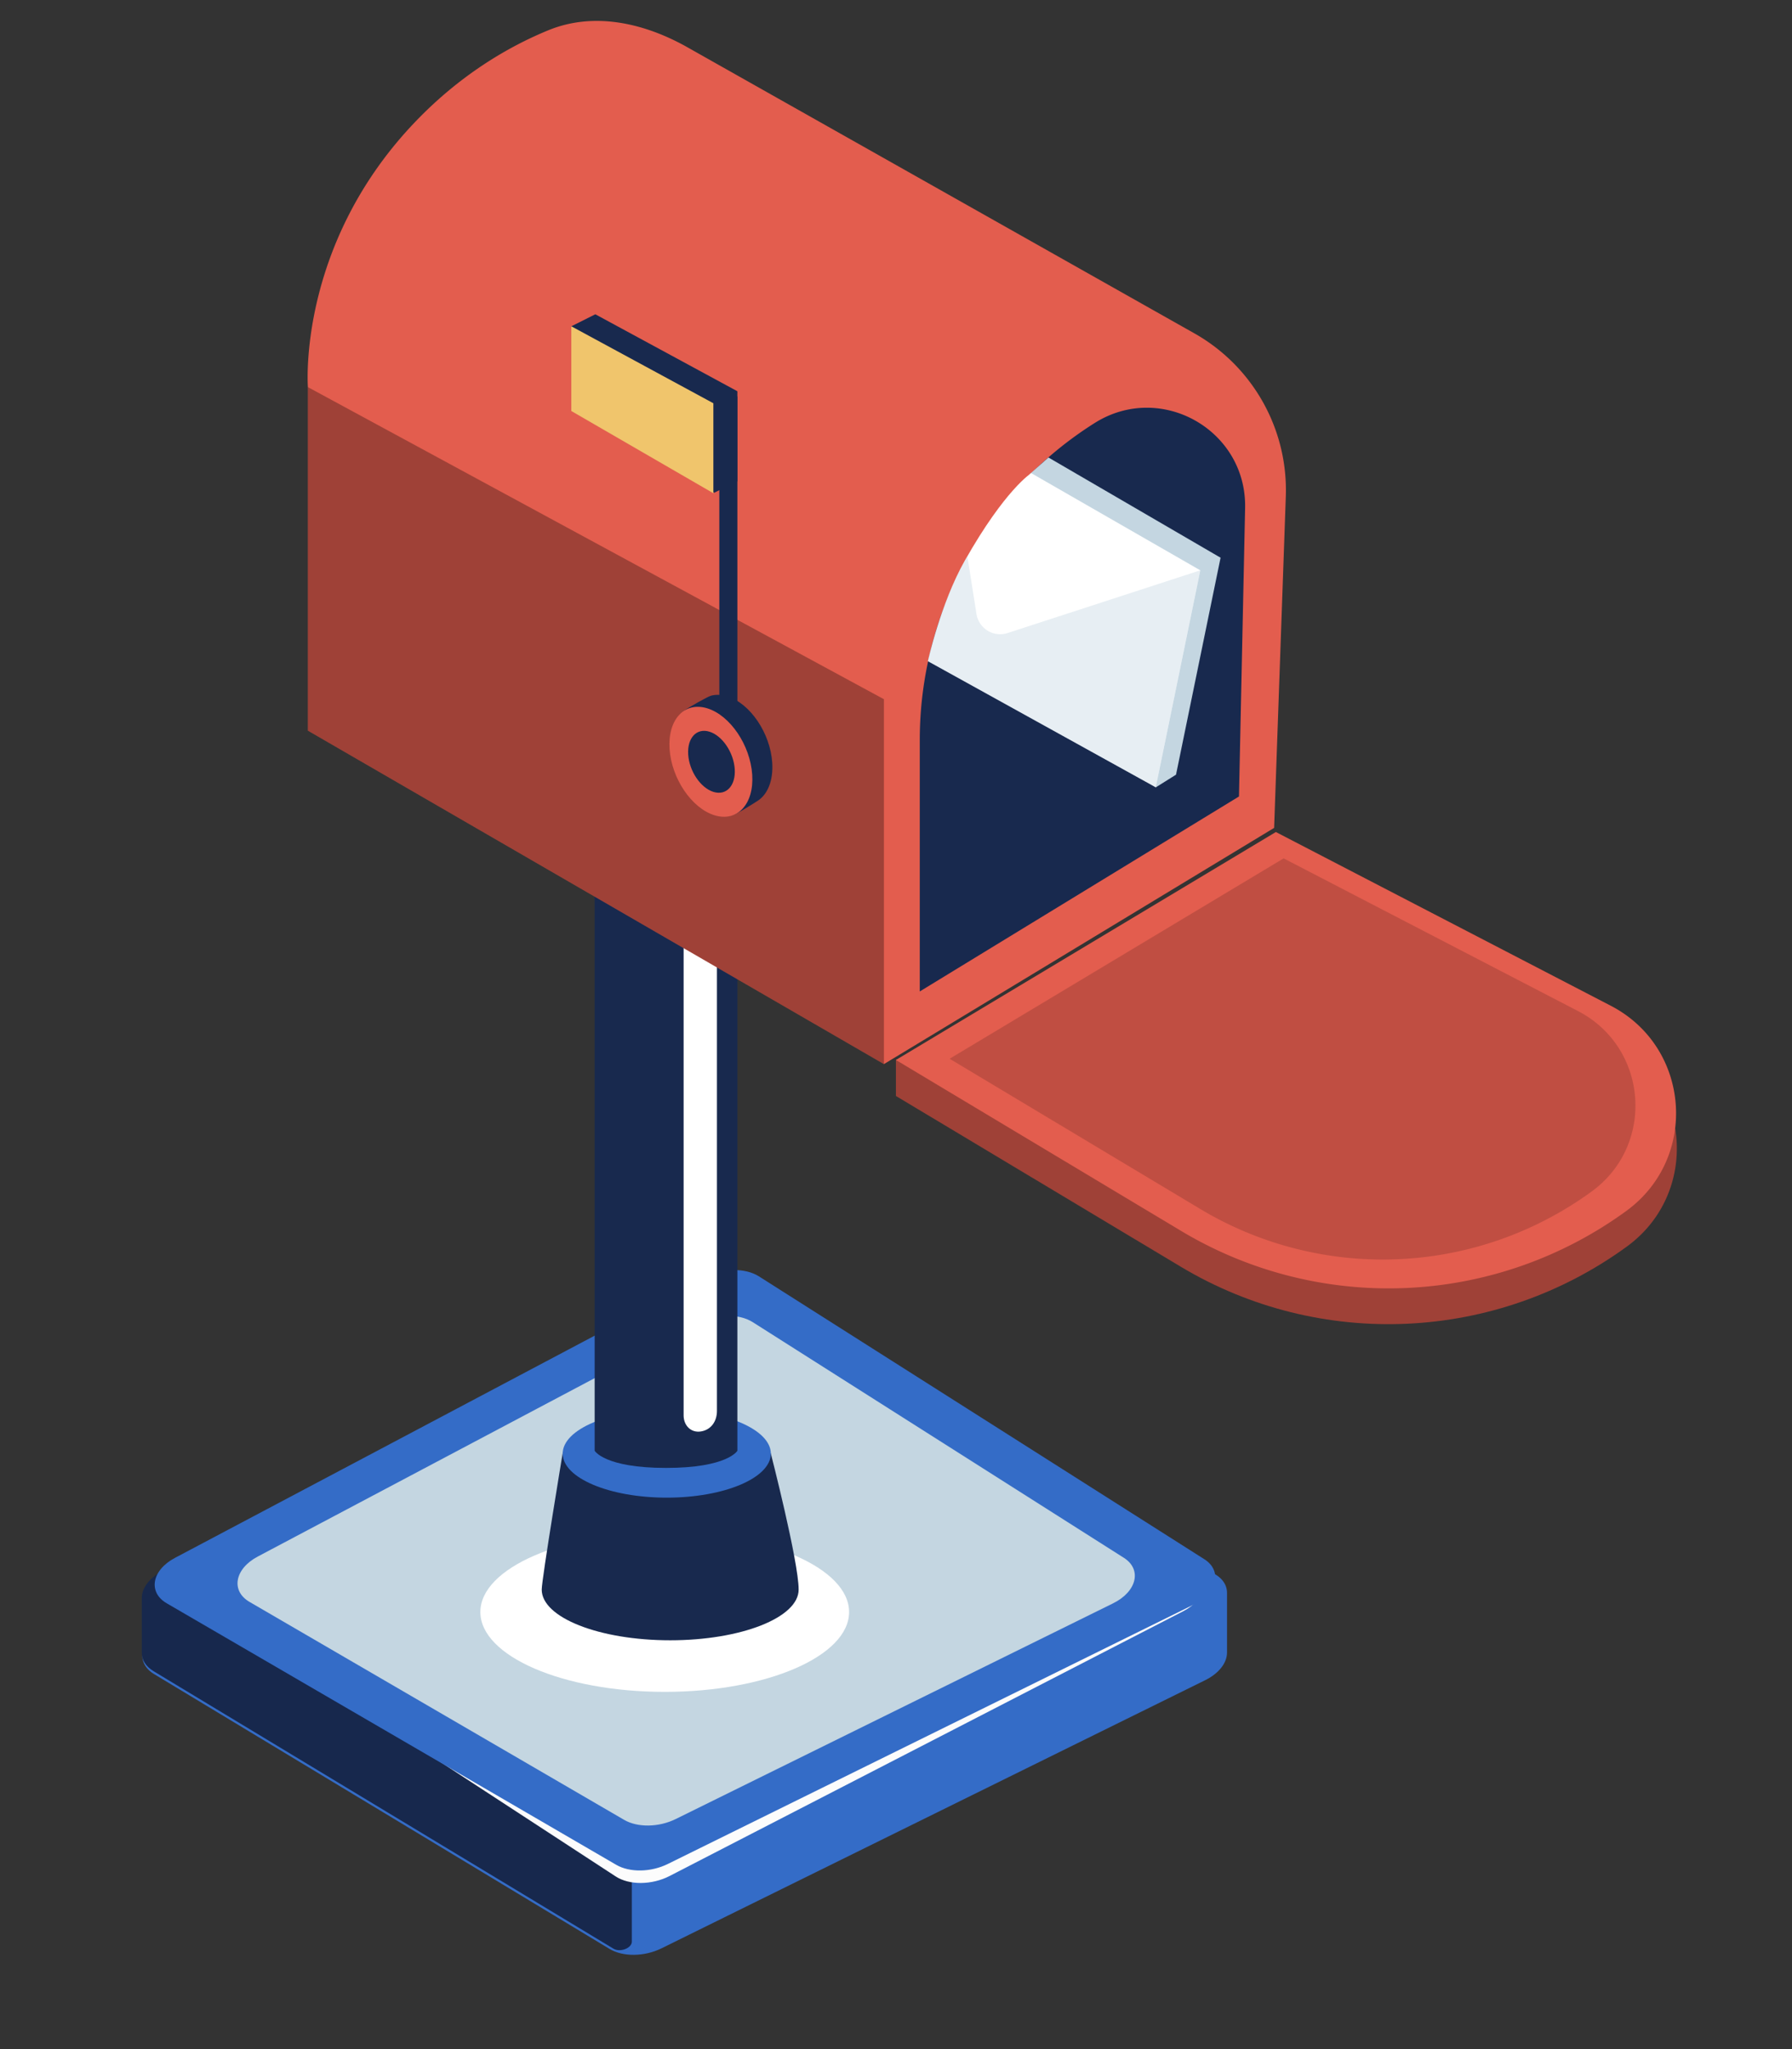 <svg width="174" height="199" fill="none" xmlns="http://www.w3.org/2000/svg"><rect width="100%" height="100%" fill="#333333" stroke="none"/><path d="M68.507 134.262c1.326-.466 2.798-.474 3.91-.02l45.123 18.423c1.011.413 1.602 1.159 1.602 2.022v5.804c0 1.009-.807 2.031-2.11 2.674l-52.804 26.047c-1.66.818-3.74.841-5.044.054L14.94 162.564c-.72-.435-1.122-1.072-1.122-1.782v-5.303c0-1.184 1.108-2.365 2.764-2.948l51.926-18.269z" fill="#346CC7"/><path d="M68.454 133.977c1.326-.467 2.798-.475 3.91-.021l38.501 15.72c2.959 1.208 1.594 4.554-2.132 5.226l-43.649 7.873c-2.119.382-3.734 1.769-3.734 3.204v22.586c0 .63-1.142 1.065-1.781.68l-44.683-26.966c-.72-.435-1.122-1.073-1.122-1.782v-5.304c0-1.184 1.108-2.365 2.764-2.948l51.925-18.268z" fill="#17284D"/><path d="M68.47 125.288c1.695-.862 3.854-.881 5.166-.046l42.207 26.863c1.742 1.109 1.278 3.217-.963 4.372l-49.87 25.712c-1.713.883-3.909.901-5.224.041L17.87 154.859c-1.718-1.122-1.226-3.225 1.02-4.368l49.579-25.203z" fill="#FCFCFC"/><path d="M68.444 124.043c1.702-.901 3.91-.939 5.246-.09l43.247 27.467c1.772 1.126 1.261 3.279-1.049 4.418l-51.052 25.183c-1.639.808-3.692.841-5 .08l-43.65-25.4c-1.84-1.071-1.45-3.216.802-4.409l51.456-27.249z" fill="#346CC7"/><path d="M67.843 128.489c1.701-.901 3.909-.939 5.246-.09l36.038 22.888c1.773 1.126 1.262 3.279-1.049 4.419l-42.471 20.95c-1.64.808-3.693.841-5 .08l-36.378-21.168c-1.84-1.071-1.45-3.216.803-4.408l42.81-22.671z" fill="#C4D6E1"/><ellipse cx="64.544" cy="156.551" rx="17.902" ry="7.753" fill="#fff"/><path d="M77.547 154.371c0 2.72-5.584 4.924-12.474 4.924-6.888 0-12.473-2.204-12.473-4.924 0-.996 2.05-13.347 2.05-13.347l20.187.094s2.71 10.534 2.71 13.253z" fill="#18294E"/><ellipse cx="64.741" cy="141.168" rx="10.105" ry="4.275" fill="#346CC7"/><path d="M57.742 73.981h13.856v66.909s-.948 1.665-6.928 1.665-6.928-1.665-6.928-1.665V73.981z" fill="#18294E"/><path d="M66.378 79.185h3.236v57.837c0 1.003-.562 1.83-1.552 1.991-.972.158-1.684-.577-1.684-1.561V79.185z" fill="#fff"/><path d="M123.892 83.914l-36.898 19.022v3.499l27.65 16.577c13.522 8.107 30.595 7.328 43.333-1.963 7.041-5.136 6.269-15.881-1.442-19.943l-32.643-17.192z" fill="#9F4137"/><path d="M123.884 80.8l-36.89 22.138 27.7 16.607a39.169 39.169 0 0043.222-1.948c7.051-5.143 6.234-15.906-1.512-19.925L123.884 80.8z" fill="#E35D4E"/><path opacity=".5" d="M124.639 83.36l-32.43 19.46 24.351 14.599a34.432 34.432 0 0037.995-1.713c6.199-4.521 5.48-13.982-1.329-17.515L124.639 83.36z" fill="#9F4137"/><path d="M29.897 70.957l55.932 32.381L123.715 80.4l1.135-32.185a17.486 17.486 0 00-8.88-15.843L66.741 4.588c-4.183-2.36-9.064-3.47-13.507-1.646-3.802 1.562-8.631 4.324-13.184 9.174-11.212 11.942-10.153 25.479-10.153 25.479v33.362z" fill="#E35D4E"/><path opacity=".3" d="M29.898 70.958l55.93 32.38V67.904l-55.93-30.309v33.363z" fill="#000"/><path d="M71.598 46.734v-8.738l-13.793-7.475-2.334 1.17 2.334 7.058 11.535 9.106 2.258-1.12z" fill="#18294E"/><path d="M55.474 39.915L69.267 47.9v-8.738l-13.793-7.474v8.227z" fill="#F0C56C"/><path d="M120.302 77.35L89.308 96.284V71.859a36.381 36.381 0 0116.985-30.78c6.422-4.046 14.766.675 14.605 8.263l-.596 28.008z" fill="#18294E"/><path d="M114.19 75.231l4.325-21.07-16.712-9.731-1.793 1.588s-2.304 3.57-4.346 7.18c-2.382 4.21-3.597 9.786-3.597 9.786l20.161 13.477 1.962-1.23z" fill="#C4D6E1"/><path d="M112.222 76.457l4.326-21.07-16.42-9.439s-2.54 1.596-6.432 8.475C91.315 58.634 90.1 64.21 90.1 64.21l22.123 12.247z" fill="#fff"/><path opacity=".4" d="M112.222 76.457l4.326-21.07-18.711 6.09a2.331 2.331 0 01-3.025-1.854l-.883-5.603s-.152.26-.233.403c-2.381 4.21-3.597 9.787-3.597 9.787l22.123 12.247z" fill="#C4D6E1"/><path d="M74.982 74.061c.115 1.74-.445 3.075-1.398 3.7-.305.2-2.094 1.347-2.47 1.392-.385.047.64-1.011.2-1.148-2.216-.688-4.166-3.57-4.356-6.435-.106-1.603-1.278-1.919-.458-2.596.263-.218 2.202-1.319 2.53-1.409.478-.13 1.018-.118 1.596.061 2.216.688 4.166 3.57 4.356 6.435z" fill="#18294E"/><ellipse rx="4.201" ry="5.201" transform="matrix(.955 .297 .066 .998 69.026 73.981)" fill="#E35D4E"/><ellipse rx="2.366" ry="2.929" transform="matrix(.955 .297 .066 .998 69.082 73.981)" fill="#18294E"/><path fill="#18294E" d="M69.845 38.503h1.754v29.761h-1.754z"/></svg>